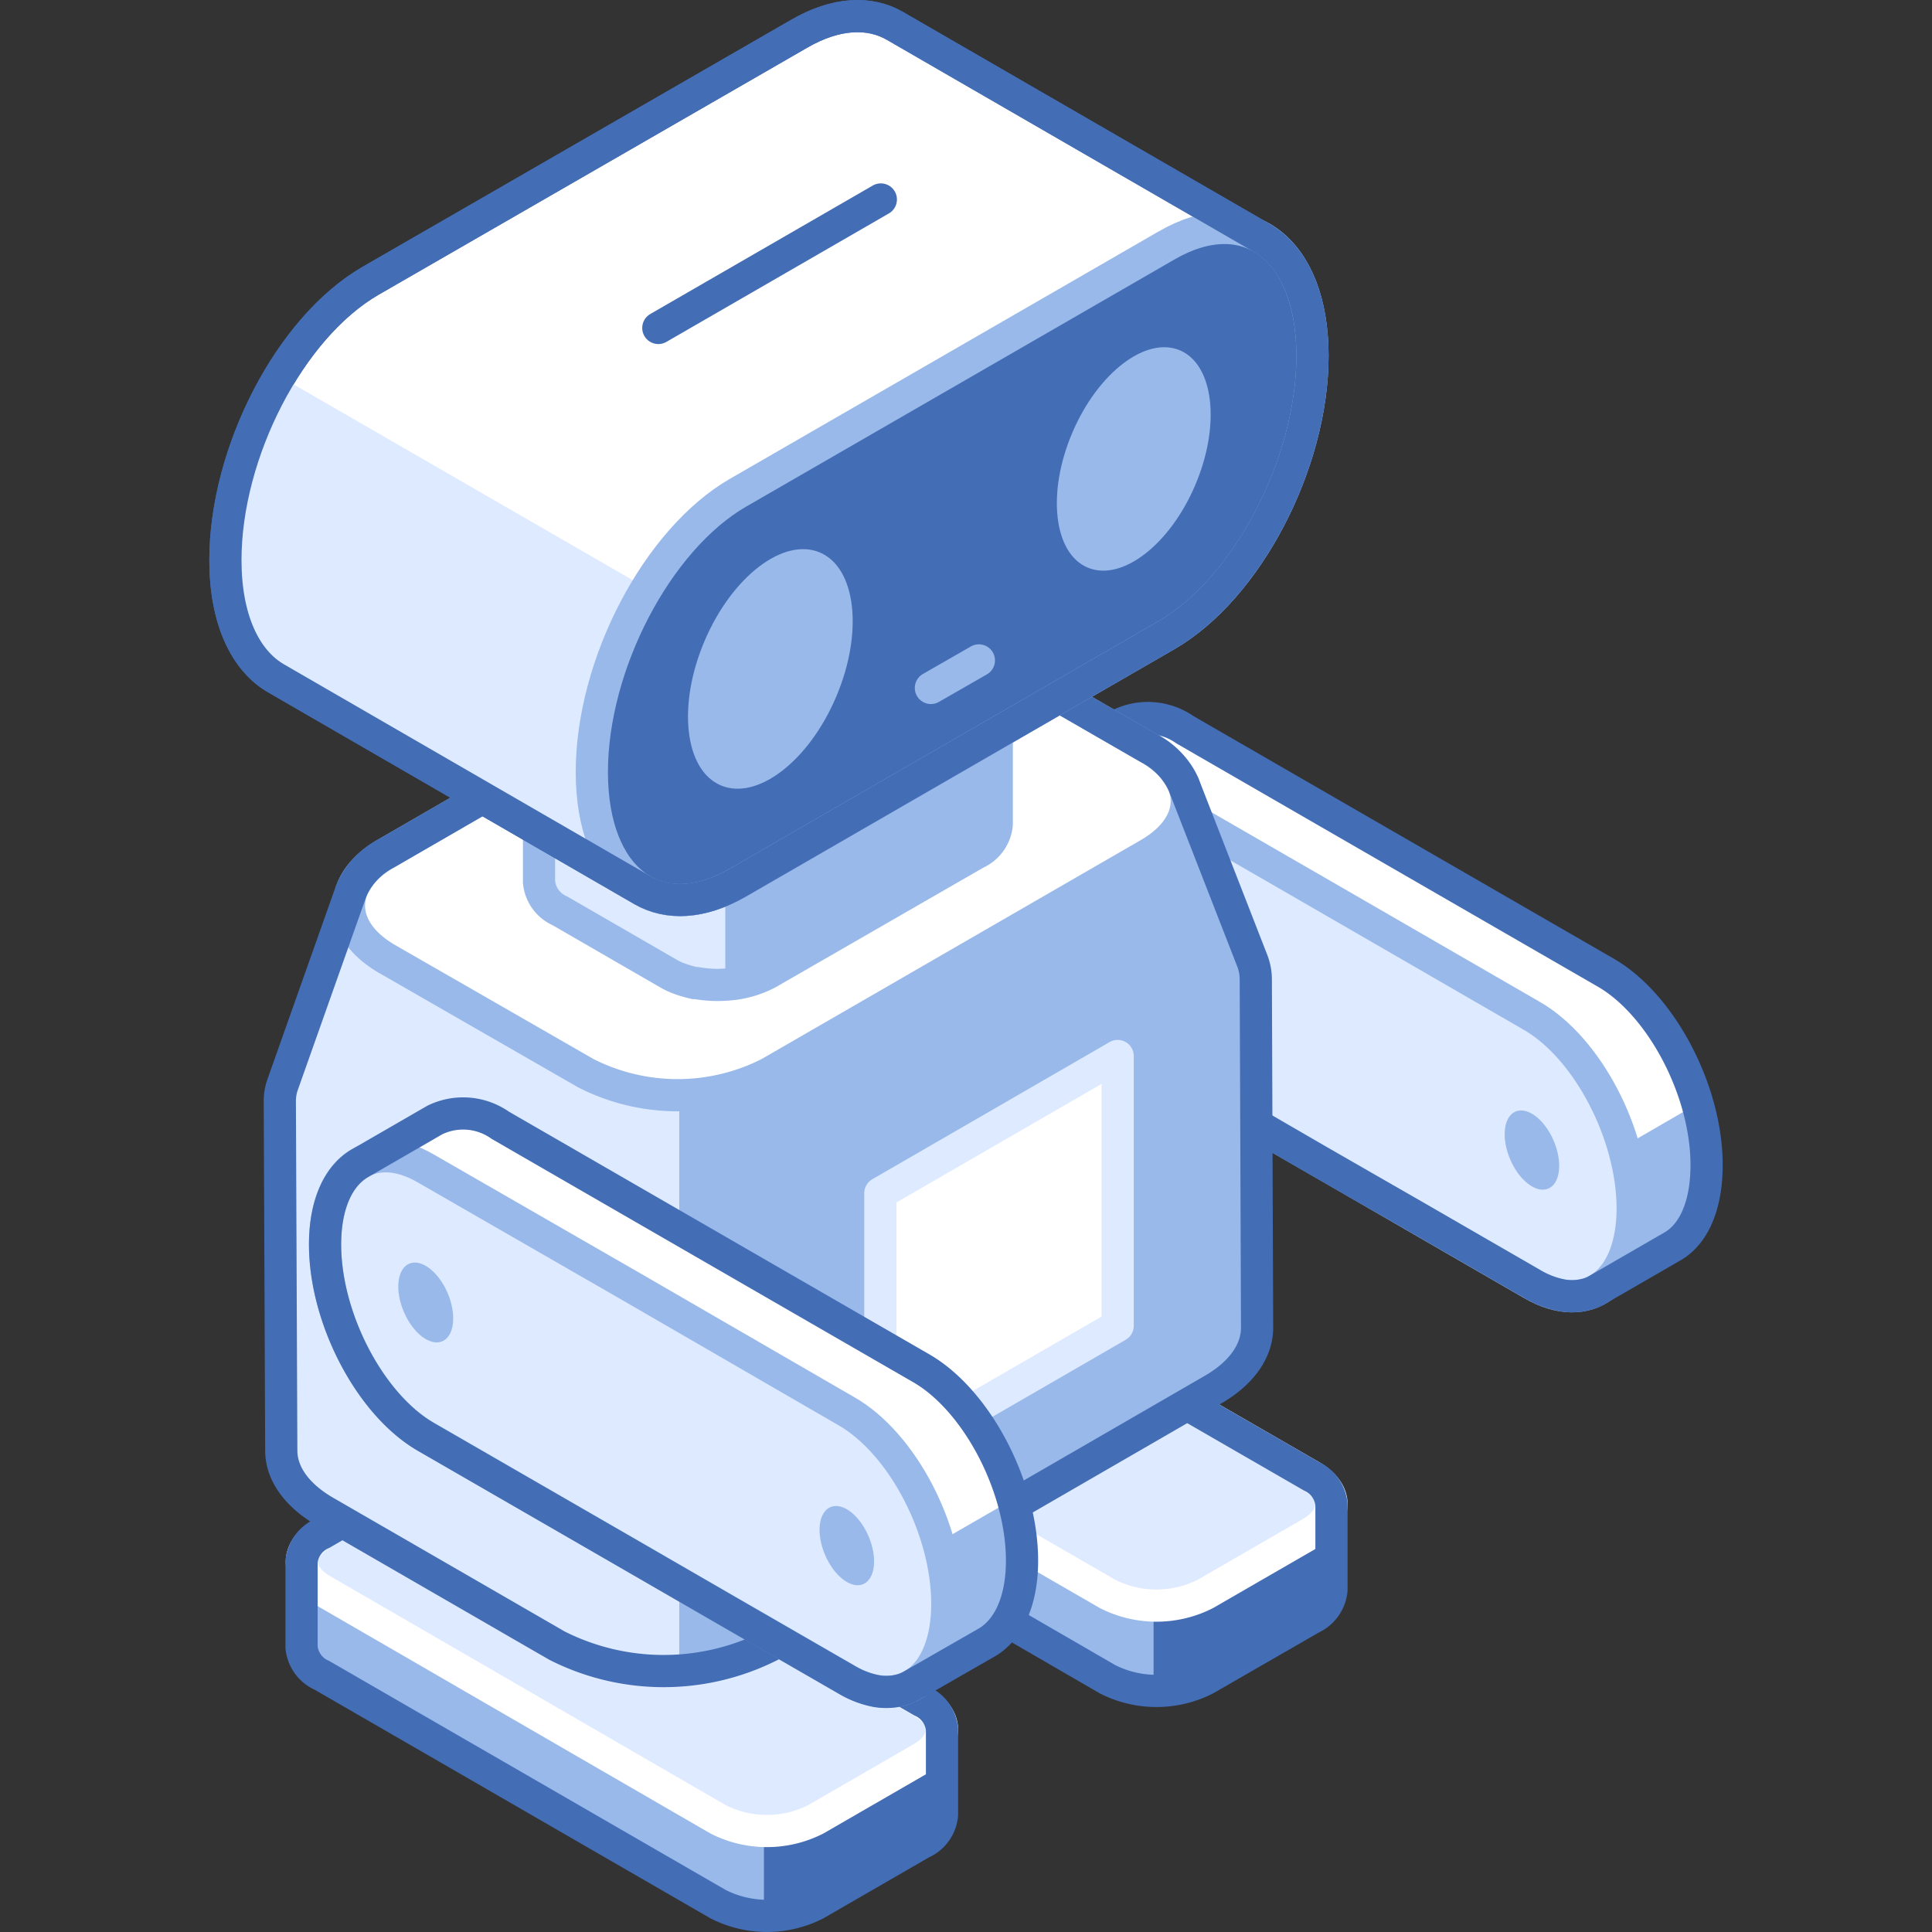 <svg xmlns="http://www.w3.org/2000/svg" viewBox="0 0 120 120"><rect x="0" y="0" width="120" height="120" fill="#333333" stroke="none"/><defs><style>.cls-1,.cls-10,.cls-12,.cls-9{fill:#fff;}.cls-2{fill:#98b9ea;}.cls-3,.cls-7{fill:#deeaff;}.cls-11,.cls-13,.cls-3,.cls-9{stroke:#98b9ea;}.cls-11,.cls-3{stroke-miterlimit:10;}.cls-10,.cls-11,.cls-12,.cls-13,.cls-3,.cls-4,.cls-8,.cls-9{stroke-width:2px;}.cls-11,.cls-13,.cls-4,.cls-5,.cls-8{fill:none;}.cls-12,.cls-4{stroke:#436db5;}.cls-10,.cls-12,.cls-13,.cls-4,.cls-8,.cls-9{stroke-linecap:round;stroke-linejoin:round;}.cls-6{fill:#436db5;}.cls-8{stroke:#fff;}.cls-10{stroke:#deeaff;}</style></defs><title>AI-powered-automation</title><g id="Layer_2" data-name="Layer 2"><g id="New_Icon_Set" data-name="New Icon Set"><path class="cls-1" d="M106,72.36c0-4.6-2.8-9.94-6.25-11.94l-9.86-5.69-16.3-9.41A4,4,0,0,0,69.55,45h0l-4.63,2.68,2.5,1.76c0,.2,0,.4,0,.61,0,4.6,2.8,10,6.25,11.94l7.66,4.42,9.19,5.31,8.76,8.38,4.64-2.68h0C105.2,76.64,106,74.88,106,72.36Z"/><path class="cls-2" d="M106,72.36a13.7,13.7,0,0,0-.58-3.8L94.07,75.14l5.17,5,4.64-2.68h0C105.2,76.64,106,74.88,106,72.36Z"/><path class="cls-3" d="M95.15,63.1,81.91,55.45,69,48c-3.45-2-6.24.12-6.24,4.72S65.54,62.66,69,64.66l12.92,7.45,13.24,7.65c3.45,2,6.25-.12,6.25-4.72h0C101.4,70.44,98.6,65.09,95.15,63.1Z"/><ellipse class="cls-2" cx="68.99" cy="56.33" rx="1.48" ry="2.62" transform="translate(-16.55 31.51) rotate(-23.05)"/><ellipse class="cls-2" cx="95.15" cy="71.43" rx="1.47" ry="2.6" transform="translate(-20.37 42.96) rotate(-23.05)"/><path class="cls-4" d="M106,72.36c0-4.6-2.8-9.94-6.25-11.94l-9.86-5.69-16.3-9.41A4,4,0,0,0,69.55,45h0l-4.63,2.68h0c-1.32.77-2.16,2.53-2.16,5,0,4.6,2.79,9.94,6.24,11.94L81.9,72.11h0l6,3.44,7.29,4.21a5.71,5.71,0,0,0,1.86.7,3.57,3.57,0,0,0,1.64-.11,2.55,2.55,0,0,0,.58-.27h0l4.64-2.68h0C105.2,76.64,106,74.88,106,72.36Z"/><ellipse class="cls-5" cx="73.63" cy="53.65" rx="5.43" ry="9.59" transform="translate(-15.13 33.11) rotate(-23.05)"/><path class="cls-6" d="M73.36,91.35,56.83,81.8a6.76,6.76,0,0,0-6.07,0l-4.49,2.59L42.92,83v5.3a2.13,2.13,0,0,0,1.26,1.75L68.79,104.3a6.72,6.72,0,0,0,6.08,0l6.58-3.79a2.15,2.15,0,0,0,1.25-1.76v-5.3Z"/><path class="cls-2" d="M71.65,90.36,56.83,81.8a6.76,6.76,0,0,0-6.07,0l-4.49,2.59L42.92,83v5.3a2.13,2.13,0,0,0,1.26,1.75L68.79,104.3a6.15,6.15,0,0,0,2.86.72Z"/><path class="cls-7" d="M56.83,77.48a6.76,6.76,0,0,0-6.07,0l-6.58,3.8c-1.68,1-1.68,2.54,0,3.51L68.79,99a6.72,6.72,0,0,0,6.08,0l6.58-3.8c1.67-1,1.67-2.54,0-3.51Z"/><path class="cls-8" d="M56.83,77.48a6.76,6.76,0,0,0-6.07,0l-6.58,3.8c-1.68,1-1.68,2.54,0,3.51L68.79,99a6.72,6.72,0,0,0,6.08,0l6.58-3.8c1.67-1,1.67-2.54,0-3.51Z"/><path class="cls-4" d="M82.7,93.45a2.15,2.15,0,0,0-1.25-1.76L56.83,77.48a6.76,6.76,0,0,0-6.07,0l-6.58,3.8A2.14,2.14,0,0,0,42.92,83h0v5.3a2.13,2.13,0,0,0,1.26,1.75L68.79,104.3a6.72,6.72,0,0,0,6.08,0l6.58-3.79a2.15,2.15,0,0,0,1.25-1.76v-5.3Z"/><path class="cls-6" d="M49.16,105.32,32.64,95.77a6.78,6.78,0,0,0-6.08,0l-4.48,2.59L18.73,97v5.31A2.12,2.12,0,0,0,20,104.06L44.6,118.27a6.69,6.69,0,0,0,6.07,0l6.58-3.8a2.12,2.12,0,0,0,1.26-1.75v-5.3Z"/><path class="cls-2" d="M47.45,104.33,32.64,95.77a6.78,6.78,0,0,0-6.08,0l-4.48,2.59L18.73,97v5.31A2.12,2.12,0,0,0,20,104.06L44.6,118.27a6.11,6.11,0,0,0,2.85.72Z"/><path class="cls-7" d="M32.64,91.45a6.72,6.72,0,0,0-6.08,0L20,95.25c-1.67,1-1.67,2.54,0,3.51L44.6,113a6.69,6.69,0,0,0,6.07,0l6.58-3.8c1.68-1,1.68-2.54,0-3.51Z"/><path class="cls-8" d="M32.64,91.45a6.72,6.72,0,0,0-6.08,0L20,95.25c-1.67,1-1.67,2.54,0,3.51L44.6,113a6.69,6.69,0,0,0,6.07,0l6.58-3.8c1.68-1,1.68-2.54,0-3.51Z"/><path class="cls-4" d="M58.51,107.42a2.14,2.14,0,0,0-1.26-1.76L32.64,91.45a6.72,6.72,0,0,0-6.08,0L20,95.25A2.13,2.13,0,0,0,18.73,97h0v5.31A2.12,2.12,0,0,0,20,104.06L44.6,118.27a6.69,6.69,0,0,0,6.07,0l6.58-3.8a2.12,2.12,0,0,0,1.26-1.75v-5.3Z"/><path class="cls-7" d="M78,60.84h0a3.46,3.46,0,0,0-.22-1.17h0L73.51,48.74,63.16,50.06l-2.29-1.33a14.68,14.68,0,0,0-13.26,0L40.27,53,21.85,55.31l-4.25,12h0a3.06,3.06,0,0,0-.17,1.11h0l.09,21.64h0c0,1.38.92,2.76,2.75,3.81l14.37,8.3a14.68,14.68,0,0,0,13.26,0L75.33,86.32c1.84-1.06,2.75-2.46,2.75-3.85h0Z"/><path class="cls-2" d="M78,60.84a3.46,3.46,0,0,0-.22-1.17h0L73.51,48.74,63.16,50.06l-2.29-1.33a14.68,14.68,0,0,0-13.26,0l-5.42,3.13v51.87a13.07,13.07,0,0,0,5.69-1.56L75.33,86.32c1.84-1.06,2.75-2.46,2.75-3.85h0L78,60.84Z"/><path class="cls-9" d="M47.62,39.35a12.56,12.56,0,0,1,11.39,0l12.34,7.12c3.15,1.82,3.15,4.76,0,6.58L47.78,66.66a12.56,12.56,0,0,1-11.39,0L24,59.54C20.9,57.72,20.9,54.78,24,53Z"/><path class="cls-4" d="M78,60.84h0a3.23,3.23,0,0,0-.22-1.17h0L73.52,48.74h0a4.79,4.79,0,0,0-2.16-2.27L59,39.35a12.56,12.56,0,0,0-11.39,0L24,53a4.67,4.67,0,0,0-2.19,2.35h0l-4.25,12h0a3.08,3.08,0,0,0-.18,1.11h0l.09,21.64h0c0,1.38.92,2.76,2.75,3.81l14.37,8.3a14.68,14.68,0,0,0,13.26,0L75.33,86.32c1.84-1.06,2.75-2.46,2.75-3.85h0Z"/><polygon class="cls-10" points="54.68 90.87 54.68 74.11 69.42 65.59 69.42 82.35 54.68 90.87"/><path class="cls-2" d="M33.48,39V54.78a2.17,2.17,0,0,0,1.29,1.79l6.75,3.9a6.88,6.88,0,0,0,6.22,0L60.62,53a2.2,2.2,0,0,0,1.29-1.8V35.43C61.11,35.43,33.48,39,33.48,39Z"/><path class="cls-7" d="M45.05,37.5,33.48,39V54.78a2.17,2.17,0,0,0,1.29,1.79l6.75,3.9a6.51,6.51,0,0,0,3.53.72Z"/><path class="cls-1" d="M47.65,29.74a6.84,6.84,0,0,1,6.23,0l6.74,3.89c1.72,1,1.72,2.6,0,3.59L47.74,44.66a6.88,6.88,0,0,1-6.22,0l-6.75-3.89c-1.72-1-1.72-2.6,0-3.6Z"/><path class="cls-11" d="M60.62,33.63l-6.74-3.89a6.84,6.84,0,0,0-6.23,0L34.77,37.17A2.2,2.2,0,0,0,33.48,39V54.78a2.17,2.17,0,0,0,1.29,1.79l6.75,3.9a4.28,4.28,0,0,0,.75.34l.17.06c.23.07.46.14.7.19l.12,0a7.53,7.53,0,0,0,.83.1h0a7.06,7.06,0,0,0,.92,0h0a6.27,6.27,0,0,0,2.69-.72L60.62,53a2.2,2.2,0,0,0,1.29-1.8V35.43A2.2,2.2,0,0,0,60.62,33.63Z"/><path class="cls-1" d="M63.48,96.93c0-4.6-2.8-9.94-6.25-11.94L47.37,79.3l-16.3-9.41A4,4,0,0,0,27,69.57h0l-4.64,2.68L24.85,74c0,.2,0,.4,0,.61,0,4.6,2.79,10,6.24,11.94L38.74,91l9.18,5.31,8.76,8.38L61.32,102h0C62.64,101.21,63.48,99.45,63.48,96.93Z"/><path class="cls-2" d="M63.48,96.93a14.06,14.06,0,0,0-.57-3.8l-11.4,6.58,5.17,5L61.32,102h0C62.64,101.21,63.48,99.45,63.48,96.93Z"/><path class="cls-3" d="M52.6,87.67,39.35,80,26.44,72.57c-3.45-2-6.25.12-6.25,4.72s2.8,9.94,6.25,11.94l12.91,7.45,13.25,7.65c3.45,2,6.24-.12,6.24-4.72h0C58.84,95,56.05,89.66,52.6,87.67Z"/><ellipse class="cls-2" cx="26.44" cy="80.9" rx="1.48" ry="2.62" transform="translate(-29.56 16.81) rotate(-23.05)"/><ellipse class="cls-2" cx="52.6" cy="96" rx="1.47" ry="2.6" transform="translate(-33.39 28.26) rotate(-23.05)"/><path class="cls-4" d="M63.48,96.93c0-4.6-2.8-9.94-6.25-11.94L47.37,79.3l-16.3-9.41A4,4,0,0,0,27,69.57h0l-4.64,2.68h0c-1.33.77-2.17,2.53-2.17,5.05,0,4.6,2.8,9.94,6.25,11.94l12.91,7.45h0l5.95,3.44,7.3,4.21a5.66,5.66,0,0,0,1.85.7,3.57,3.57,0,0,0,1.64-.11,2.84,2.84,0,0,0,.59-.27h0L61.32,102h0C62.64,101.21,63.48,99.45,63.48,96.93Z"/><ellipse class="cls-5" cx="31.07" cy="78.22" rx="5.43" ry="9.59" transform="translate(-28.15 18.41) rotate(-23.05)"/><path class="cls-12" d="M78.38,14.78h0L55.59,1.61h0C54,.69,51.92.78,49.65,2.09L23,17.45C18,20.35,14,28.11,14,34.79c0,3.66,1.22,6.23,3.14,7.34h0L39.9,55.29h0c1.59.91,3.66.84,5.93-.47L72.45,39.45c5-2.89,9.07-10.66,9.07-17.34h0C81.52,18.45,80.3,15.89,78.38,14.78Z"/><path class="cls-7" d="M17.38,23.38A22.81,22.81,0,0,0,14,34.79c0,3.66,1.22,6.23,3.14,7.34h0L39.9,55.29h0c1.59.91,3.66.84,5.93-.47l13-7.51Z"/><path class="cls-6" d="M72.45,39.45,45.83,54.82c-5,2.89-9.07-.18-9.07-6.87h0c0-6.68,4.06-14.44,9.07-17.34L72.45,15.25c5-2.9,9.07.18,9.07,6.86h0C81.52,28.79,77.46,36.56,72.45,39.45Z"/><path class="cls-11" d="M72.45,39.45,45.83,54.82c-5,2.89-9.07-.18-9.07-6.87h0c0-6.68,4.06-14.44,9.07-17.34L72.45,15.25c5-2.9,9.07.18,9.07,6.86h0C81.52,28.79,77.46,36.56,72.45,39.45Z"/><path class="cls-4" d="M78.38,14.78h0L55.59,1.61h0C54,.69,51.92.78,49.65,2.09L23,17.45C18,20.35,14,28.11,14,34.79c0,3.66,1.22,6.23,3.14,7.34h0L39.9,55.29h0c1.59.91,3.66.84,5.93-.47L72.45,39.45c5-2.89,9.07-10.66,9.07-17.34h0C81.52,18.45,80.3,15.89,78.38,14.78Z"/><line class="cls-4" x1="54.71" y1="12.39" x2="40.89" y2="20.37"/><ellipse class="cls-2" cx="47.85" cy="41.55" rx="7.86" ry="4.44" transform="translate(-9.12 69.31) rotate(-66.95)"/><ellipse class="cls-2" cx="70.43" cy="28.51" rx="7.33" ry="4.15" transform="translate(16.61 82.15) rotate(-66.95)"/><line class="cls-13" x1="60.8" y1="41.02" x2="57.82" y2="42.73"/><rect class="cls-5" width="120" height="120"/><rect class="cls-5" width="120" height="120"/></g></g></svg>